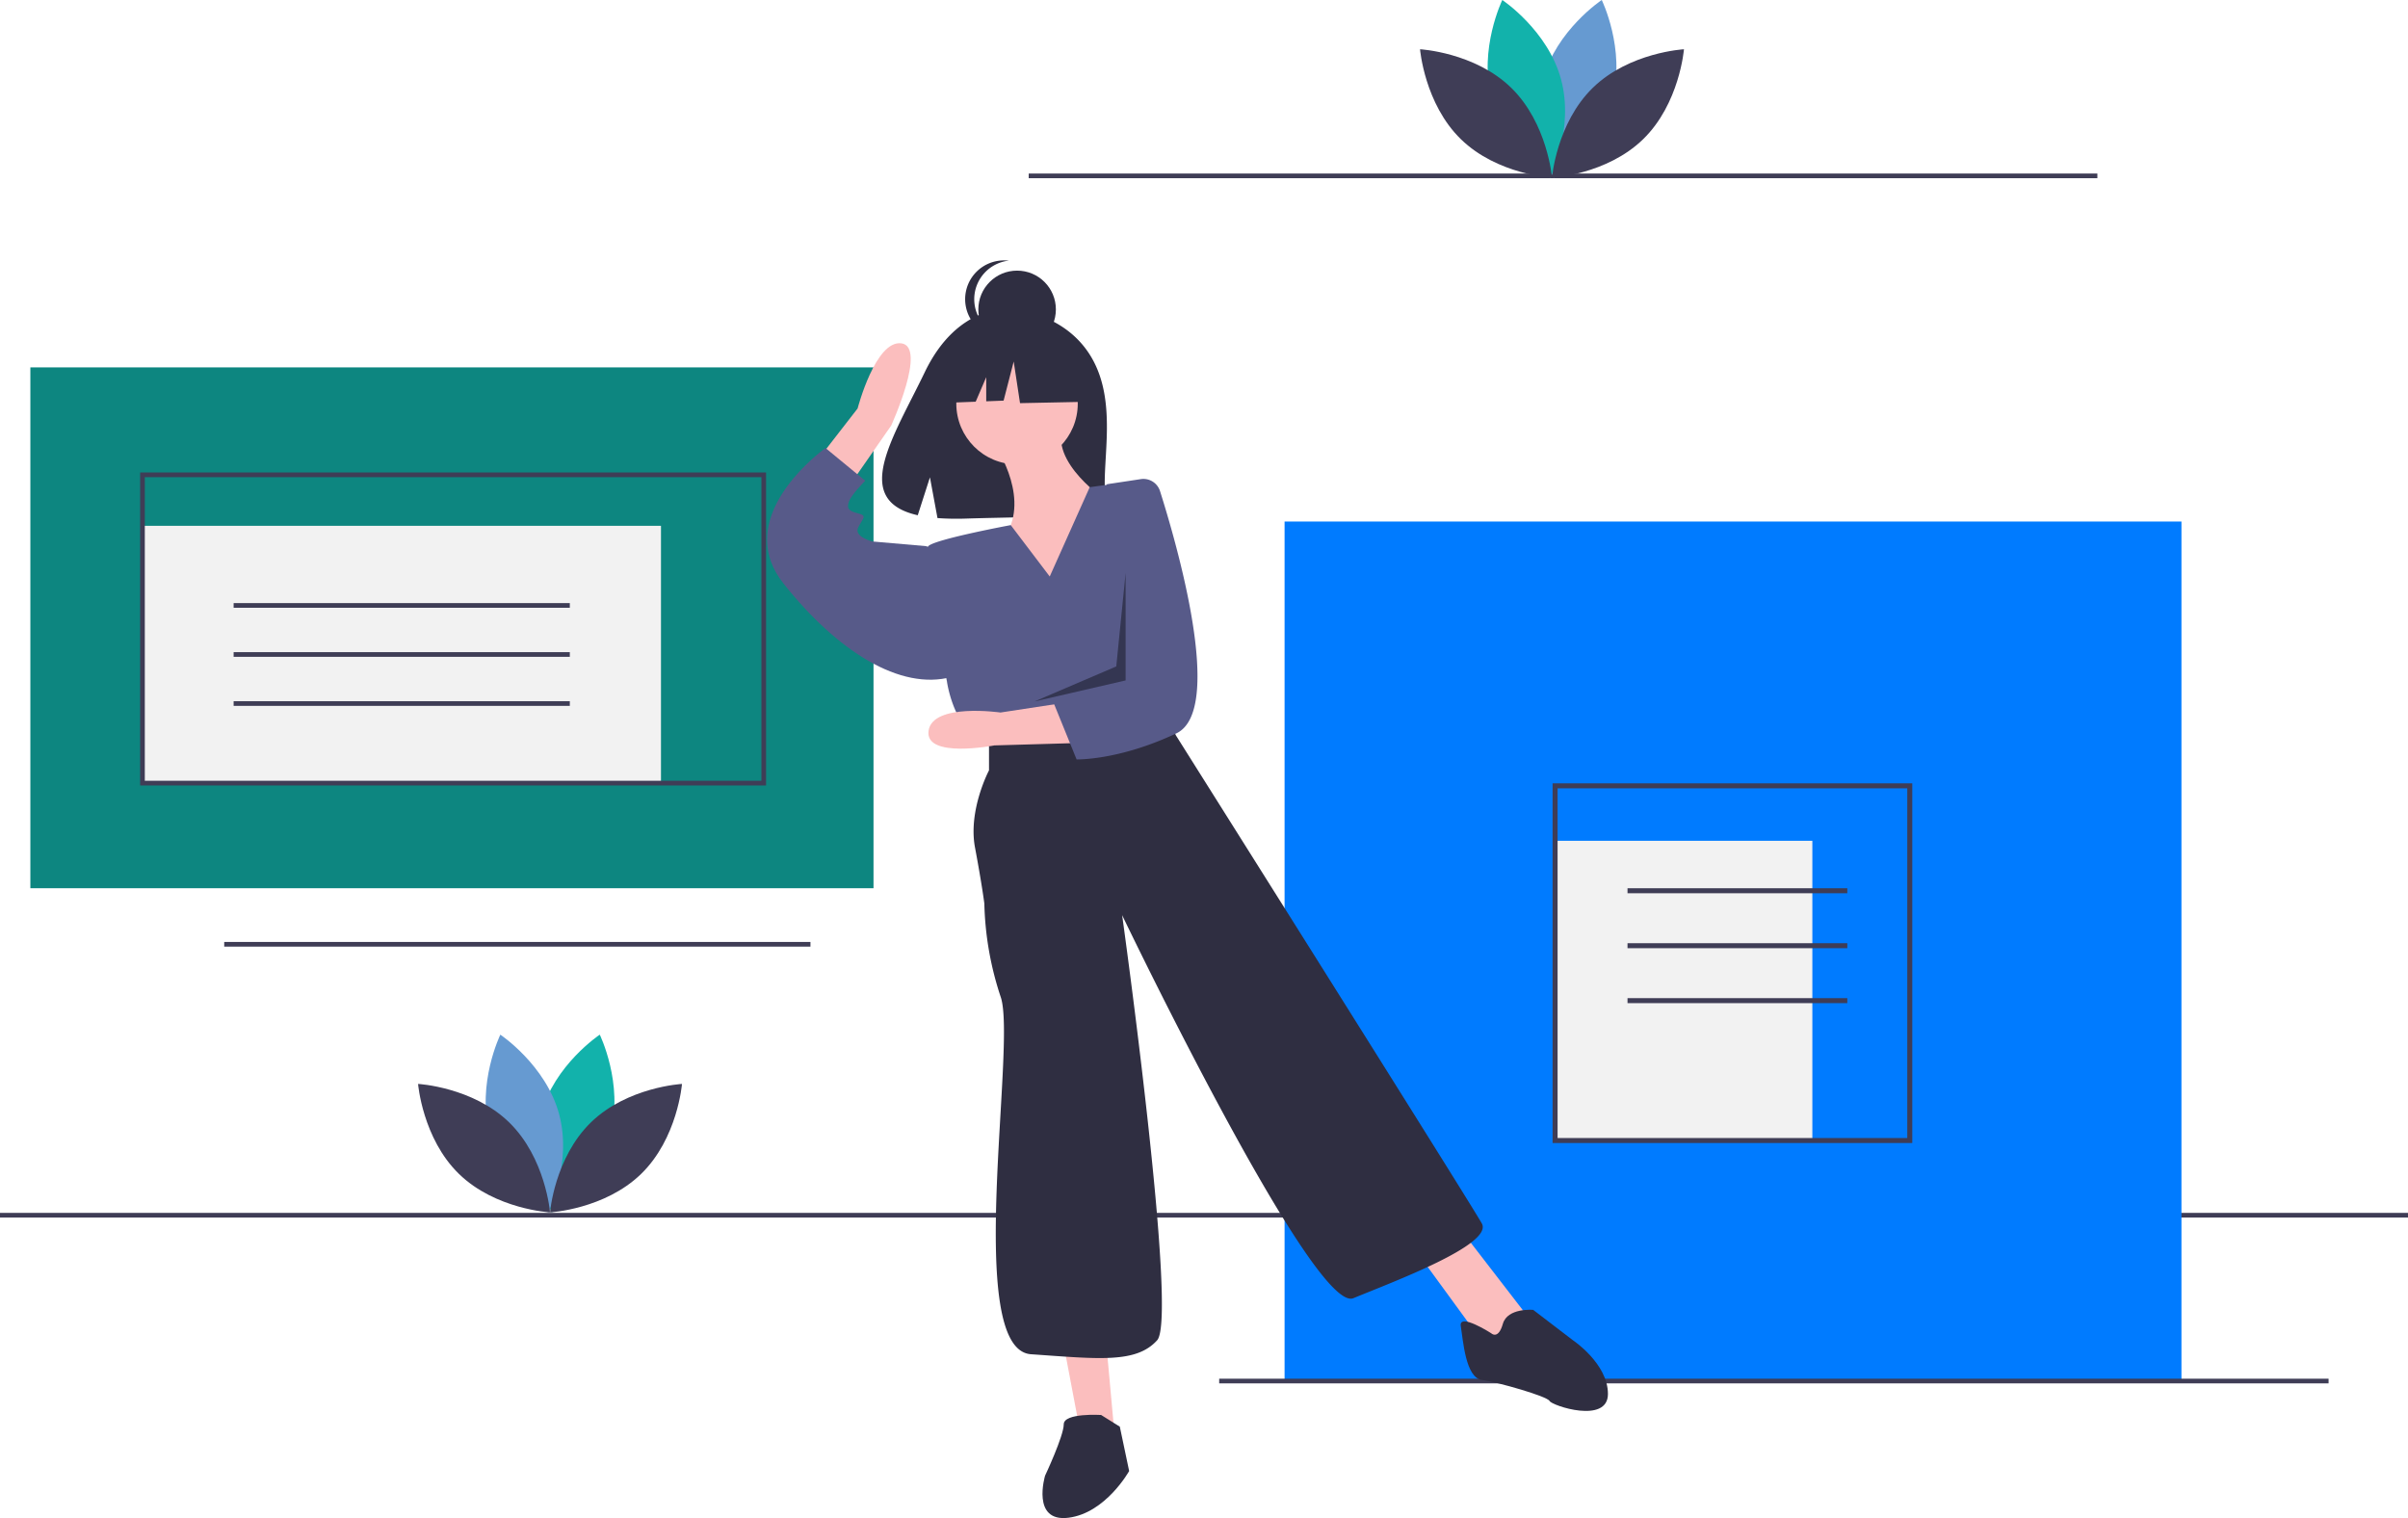 <svg xmlns="http://www.w3.org/2000/svg" width="1031" height="649.97" viewBox="0 0 1031 649.97">
  <defs>
    <style>
      .cls-1 {
        fill: #3f3d56;
      }

      .cls-2 {
        fill: #007bff;
      }

      .cls-3 {
        fill: #f2f2f2;
      }

      .cls-4 {
        fill: #0d8680;
      }

      .cls-5 {
        fill: #2f2e41;
      }

      .cls-6 {
        fill: #fbbebe;
      }

      .cls-7 {
        fill: #575a89;
      }

      .cls-8 {
        opacity: 0.4;
        isolation: isolate;
      }

      .cls-9 {
        fill: #12b2ab;
      }

      .cls-10 {
        fill: #669ad1;
      }
    </style>
  </defs>
  <g id="Livello_2" data-name="Livello 2">
    <g id="a52ce8ac-7708-4c6b-8f08-fc4d288bf8bf">
      <rect class="cls-1" y="519.3" width="1031" height="2"/>
      <rect class="cls-2" x="550" y="223.3" width="384" height="368"/>
      <rect class="cls-1" x="522" y="590.3" width="475" height="2"/>
      <rect class="cls-3" x="665.82" y="359.99" width="110.15" height="128.33"/>
      <path class="cls-1" d="M818.75,489.39h-154v-154h154Zm-151.86-2.14H816.61V337.53H666.89Z"/>
      <rect class="cls-1" x="696.83" y="380.31" width="94.11" height="2.14"/>
      <rect class="cls-1" x="696.83" y="403.84" width="94.11" height="2.14"/>
      <rect class="cls-1" x="696.83" y="427.36" width="94.11" height="2.14"/>
      <rect class="cls-1" x="440.45" y="74.3" width="457.55" height="2"/>
      <rect class="cls-1" x="96" y="403.3" width="251" height="2"/>
      <rect class="cls-4" x="13" y="157.3" width="361" height="223"/>
      <rect class="cls-3" x="61" y="225.13" width="222" height="110.17"/>
      <path class="cls-1" d="M328,336.3H60v-134H328Zm-266-2H326v-130H62Z"/>
      <rect class="cls-1" x="100.03" y="258.22" width="143.94" height="2"/>
      <rect class="cls-1" x="100.03" y="279.22" width="143.94" height="2"/>
      <rect class="cls-1" x="100.03" y="300.22" width="143.94" height="2"/>
      <path class="cls-5" d="M467.24,152.9c-11.6-19.61-34.57-20.53-34.57-20.53s-22.37-2.86-36.73,27c-13.38,27.84-31.84,54.72-3,61.24l5.22-16.23,3.23,17.44a115.64,115.64,0,0,0,12.35.21c30.92-1,60.36.29,59.42-10.8C471.93,196.49,478.41,171.77,467.24,152.9Z"/>
      <path class="cls-6" d="M425.45,189.83s15,21,6,38,21,35,21,35l22-48s-26-17-19-33Z"/>
      <circle class="cls-6" cx="435.45" cy="172.83" r="26"/>
      <path class="cls-6" d="M345.47,202.89l21.72-28s7.65-29.38,18.74-27.89-4.38,35.24-4.38,35.24l-21.59,31Z"/>
      <polygon class="cls-6" points="455.44 575.83 462.44 612.83 477.44 616.83 473.44 572.83 455.44 575.83"/>
      <polygon class="cls-6" points="606.45 535.83 633.45 572.83 644.45 577.83 653.45 562.83 626.45 527.83 606.45 535.83"/>
      <path class="cls-7" d="M449.45,246.83l-16.69-22s-32.31,6-35.31,9,8,58,8,58,2,15,11,23l9,6,74-15,2.78-32.92a86.43,86.43,0,0,0-22.78-66.08h0l-12.88,1.76Z"/>
      <path class="cls-7" d="M401.45,235.83l-5-2-23-2s-8-2-6-6,4-5,0-6-5-2-4-5,7-9,7-9l-17-14s-.92.65-2.41,1.86c-8.44,6.83-35.15,31.49-15.59,56.14,23,29,50,46,72,40Z"/>
      <path class="cls-5" d="M423.45,315.83v14s-9,17-6,33,4,24,4,24a136.12,136.12,0,0,0,7,40c7,20-16,151,13,153s45,4,54-6-15-182-15-182,82,171,99,164,60-23,55-32-131-209-131-209l-4-9Z"/>
      <path class="cls-5" d="M471.45,605.83s-16-1-16,4-8,22-8,22-6,20,10,18,26-20,26-20l-4-19Z"/>
      <path class="cls-5" d="M638.45,570.83s-14-9-13-3,2,22,9,23,28,7,29,9,25,10,25-3-15-23-15-23l-17-13s-11-1-13,6S638.45,570.83,638.45,570.83Z"/>
      <circle class="cls-5" cx="435.48" cy="132.47" r="16.6"/>
      <path class="cls-5" d="M417.13,128.1A16.61,16.61,0,0,1,432,111.59a17,17,0,0,0-1.75-.09,16.61,16.61,0,1,0,0,33.21h0a17,17,0,0,0,1.75-.1A16.6,16.6,0,0,1,417.13,128.1Z"/>
      <polygon class="cls-5" points="462.11 151.01 439.43 139.13 408.1 143.99 401.62 172.61 417.75 171.99 422.26 161.48 422.26 171.82 429.7 171.53 434.02 154.79 436.73 172.61 463.19 172.07 462.11 151.01"/>
      <path class="cls-6" d="M460.75,318.15l-35,1s-29.86,5.8-28.18-6.25,30.8-7.83,30.8-7.83l31.88-4.86Z"/>
      <path class="cls-7" d="M488.44,205.14a7.46,7.46,0,0,1,8.23,5.13c6.85,21.58,27.95,93.81,7,103.72-24.7,11.67-42.72,11.16-42.72,11.16L451.3,301.4l8.78-8.24,9.37-60.28,4.5-25.55Z"/>
      <polygon class="cls-8" points="481.94 245.33 477.94 285.33 442.94 300.33 481.94 291.33 481.94 245.33"/>
      <path class="cls-9" d="M261.37,485.07c-5.69,21-25.16,34-25.16,34S226,498.05,231.64,477s25.16-34,25.16-34S267.05,464.06,261.37,485.07Z"/>
      <path class="cls-10" d="M209.65,485.07c5.68,21,25.16,34,25.16,34s10.25-21.05,4.57-42.07-25.16-34-25.16-34S204,464.06,209.65,485.07Z"/>
      <path class="cls-1" d="M218,480.56c15.6,15.18,17.51,38.53,17.51,38.53s-23.39-1.28-39-16.47S179,464.09,179,464.09,202.4,465.37,218,480.56Z"/>
      <path class="cls-1" d="M253,480.56c-15.6,15.18-17.5,38.53-17.5,38.53s23.38-1.28,39-16.47S292,464.09,292,464.09,268.61,465.37,253,480.56Z"/>
      <path class="cls-10" d="M690.37,42.07c-5.69,21-25.16,34-25.16,34S655,55.05,660.64,34,685.8,0,685.8,0,696.05,21.06,690.37,42.07Z"/>
      <path class="cls-9" d="M638.65,42.07c5.68,21,25.16,34,25.16,34s10.25-21,4.57-42.07S643.22,0,643.22,0,633,21.06,638.65,42.07Z"/>
      <path class="cls-1" d="M647,37.56c15.6,15.18,17.51,38.53,17.51,38.53s-23.39-1.28-39-16.47S608,21.09,608,21.09,631.4,22.37,647,37.56Z"/>
      <path class="cls-1" d="M682,37.56c-15.6,15.18-17.5,38.53-17.5,38.53s23.38-1.28,39-16.47S721,21.09,721,21.09,697.61,22.37,682,37.56Z"/>
    </g>
  </g>
</svg>
